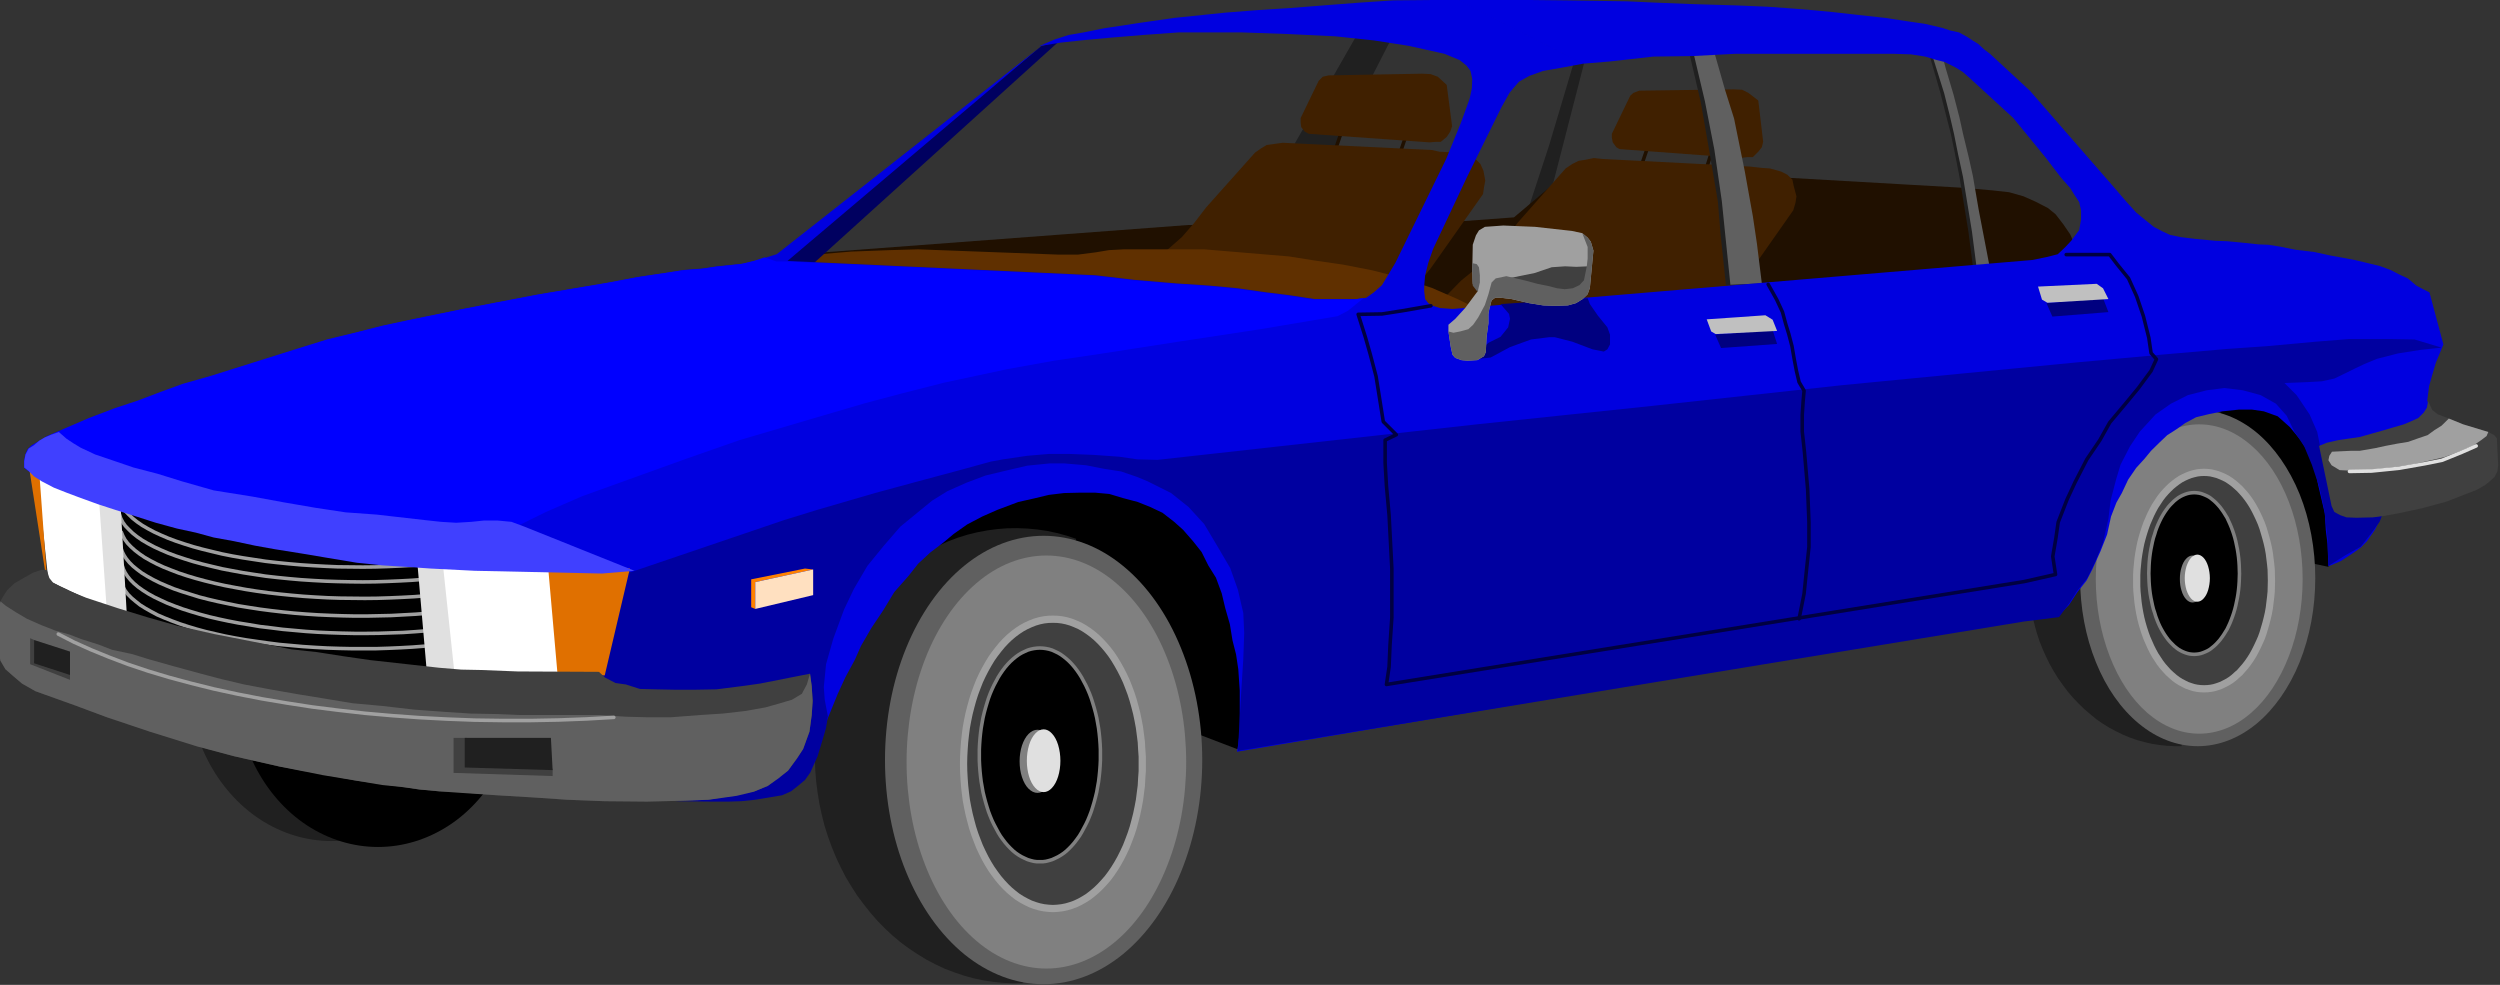 <?xml version="1.0" encoding="UTF-8" standalone="no"?>
<svg
   xmlns:ooo="http://xml.openoffice.org/svg/export"
   xmlns:dc="http://purl.org/dc/elements/1.1/"
   xmlns:cc="http://creativecommons.org/ns#"
   xmlns:rdf="http://www.w3.org/1999/02/22-rdf-syntax-ns#"
   xmlns:svg="http://www.w3.org/2000/svg"
   xmlns="http://www.w3.org/2000/svg"
   xmlns:sodipodi="http://sodipodi.sourceforge.net/DTD/sodipodi-0.dtd"
   xmlns:inkscape="http://www.inkscape.org/namespaces/inkscape"
   version="1.2"
   width="190mm"
   height="74.85mm"
   viewBox="0 0 19000 7485"
   preserveAspectRatio="xMidYMid"
   xml:space="preserve"
   id="svg265"
   sodipodi:docname="sedan2.svg"
   style="fill-rule:evenodd;stroke-width:28.222;stroke-linejoin:round"
   inkscape:version="0.92.5 (2060ec1f9f, 2020-04-08)"><rect x="0" y="0" width="19000" height="7485" fill="#333333" stroke="none"/><sodipodi:namedview
   pagecolor="#ffffff"
   bordercolor="#666666"
   borderopacity="1"
   objecttolerance="10"
   gridtolerance="10"
   guidetolerance="10"
   inkscape:pageopacity="0"
   inkscape:pageshadow="2"
   inkscape:window-width="664"
   inkscape:window-height="487"
   id="namedview267"
   showgrid="false"
   inkscape:zoom="0.2102413"
   inkscape:cx="359.05512"
   inkscape:cy="141.42992"
   inkscape:window-x="0"
   inkscape:window-y="0"
   inkscape:window-maximized="0"
   inkscape:current-layer="svg265" />
 <defs
   class="ClipPathGroup"
   id="defs8">
  <clipPath
   id="presentation_clip_path"
   clipPathUnits="userSpaceOnUse">
   <rect
   x="0"
   y="0"
   width="21000"
   height="29700"
   id="rect2" />
  </clipPath>
  <clipPath
   id="presentation_clip_path_shrink"
   clipPathUnits="userSpaceOnUse">
   <rect
   x="21"
   y="29"
   width="20958"
   height="29641"
   id="rect5" />
  </clipPath>
 </defs>
 <defs
   class="TextShapeIndex"
   id="defs12">
  <g
   ooo:slide="id1"
   ooo:id-list="id3"
   id="g10" />
 </defs>
 <defs
   class="EmbeddedBulletChars"
   id="defs44">
  <g
   id="bullet-char-template-57356"
   transform="matrix(4.8828125e-4,0,0,-4.8828125e-4,0,0)">
   <path
   d="M 580,1141 1163,571 580,0 -4,571 Z"
   id="path14"
   inkscape:connector-curvature="0" />
  </g>
  <g
   id="bullet-char-template-57354"
   transform="matrix(4.8828125e-4,0,0,-4.8828125e-4,0,0)">
   <path
   d="M 8,1128 H 1137 V 0 H 8 Z"
   id="path17"
   inkscape:connector-curvature="0" />
  </g>
  <g
   id="bullet-char-template-10146"
   transform="matrix(4.8828125e-4,0,0,-4.8828125e-4,0,0)">
   <path
   d="M 174,0 602,739 174,1481 1456,739 Z M 1358,739 309,1346 659,739 Z"
   id="path20"
   inkscape:connector-curvature="0" />
  </g>
  <g
   id="bullet-char-template-10132"
   transform="matrix(4.8828125e-4,0,0,-4.8828125e-4,0,0)">
   <path
   d="M 2015,739 1276,0 H 717 l 543,543 H 174 v 393 h 1086 l -543,545 h 557 z"
   id="path23"
   inkscape:connector-curvature="0" />
  </g>
  <g
   id="bullet-char-template-10007"
   transform="matrix(4.8828125e-4,0,0,-4.8828125e-4,0,0)">
   <path
   d="m 0,-2 c -7,16 -16,29 -25,39 l 381,530 c -94,256 -141,385 -141,387 0,25 13,38 40,38 9,0 21,-2 34,-5 21,4 42,12 65,25 l 27,-13 111,-251 280,301 64,-25 24,25 c 21,-10 41,-24 62,-43 C 886,937 835,863 770,784 769,783 710,716 594,584 L 774,223 c 0,-27 -21,-55 -63,-84 l 16,-20 C 717,90 699,76 672,76 641,76 570,178 457,381 L 164,-76 c -22,-34 -53,-51 -92,-51 -42,0 -63,17 -64,51 -7,9 -10,24 -10,44 0,9 1,19 2,30 z"
   id="path26"
   inkscape:connector-curvature="0" />
  </g>
  <g
   id="bullet-char-template-10004"
   transform="matrix(4.8828125e-4,0,0,-4.8828125e-4,0,0)">
   <path
   d="M 285,-33 C 182,-33 111,30 74,156 52,228 41,333 41,471 c 0,78 14,145 41,201 34,71 87,106 158,106 53,0 88,-31 106,-94 l 23,-176 c 8,-64 28,-97 59,-98 l 735,706 c 11,11 33,17 66,17 42,0 63,-15 63,-46 V 965 c 0,-36 -10,-64 -30,-84 L 442,47 C 390,-6 338,-33 285,-33 Z"
   id="path29"
   inkscape:connector-curvature="0" />
  </g>
  <g
   id="bullet-char-template-9679"
   transform="matrix(4.8828125e-4,0,0,-4.8828125e-4,0,0)">
   <path
   d="M 813,0 C 632,0 489,54 383,161 276,268 223,411 223,592 c 0,181 53,324 160,431 106,107 249,161 430,161 179,0 323,-54 432,-161 108,-107 162,-251 162,-431 0,-180 -54,-324 -162,-431 C 1136,54 992,0 813,0 Z"
   id="path32"
   inkscape:connector-curvature="0" />
  </g>
  <g
   id="bullet-char-template-8226"
   transform="matrix(4.8828125e-4,0,0,-4.8828125e-4,0,0)">
   <path
   d="m 346,457 c -73,0 -137,26 -191,78 -54,51 -81,114 -81,188 0,73 27,136 81,188 54,52 118,78 191,78 73,0 134,-26 185,-79 51,-51 77,-114 77,-187 0,-75 -25,-137 -76,-188 -50,-52 -112,-78 -186,-78 z"
   id="path35"
   inkscape:connector-curvature="0" />
  </g>
  <g
   id="bullet-char-template-8211"
   transform="matrix(4.8828125e-4,0,0,-4.8828125e-4,0,0)">
   <path
   d="M -4,459 H 1135 V 606 H -4 Z"
   id="path38"
   inkscape:connector-curvature="0" />
  </g>
  <g
   id="bullet-char-template-61548"
   transform="matrix(4.8828125e-4,0,0,-4.8828125e-4,0,0)">
   <path
   d="m 173,740 c 0,163 58,303 173,419 116,115 255,173 419,173 163,0 302,-58 418,-173 116,-116 174,-256 174,-419 0,-163 -58,-303 -174,-418 C 1067,206 928,148 765,148 601,148 462,206 346,322 231,437 173,577 173,740 Z"
   id="path41"
   inkscape:connector-curvature="0" />
  </g>
 </defs>
 <g
   id="g49"
   transform="translate(-1000,-11107)">
  <g
   id="id2"
   class="Master_Slide">
   <g
   id="bg-id2"
   class="Background" />
   <g
   id="bo-id2"
   class="BackgroundObjects" />
  </g>
 </g>
 <g
   class="SlideGroup"
   id="g263"
   transform="translate(-1000,-11107)">
  <g
   id="g261">
   <g
   id="container-id1">
    <g
   id="id1"
   class="Slide"
   clip-path="url(#presentation_clip_path)">
     <g
   class="Page"
   id="g257">
      <g
   class="Graphic"
   id="g255">
       <g
   id="id3">
        <rect
   class="BoundingBox"
   x="1000"
   y="11107"
   width="19000"
   height="7485"
   id="rect51"
   style="fill:none;stroke:none" />
        <defs
   id="defs56">
         <clipPath
   id="clip_path_1"
   clipPathUnits="userSpaceOnUse">
          <path
   d="m 1000,11107 h 18999 v 7484 H 1000 Z"
   id="path53"
   inkscape:connector-curvature="0" />
         </clipPath>
        </defs>
        <g
   clip-path="url(#clip_path_1)"
   id="g64">
         <path
   d="m 13103,11339 -95,85 -236,792 -191,581 151,-17 z"
   id="path58"
   inkscape:connector-curvature="0"
   style="fill:#202020;stroke:none" />
         <path
   d="m 11312,11373 -873,1526 371,-3 761,-1489 z"
   id="path60"
   inkscape:connector-curvature="0"
   style="fill:#202020;stroke:none" />
         <path
   d="m 12506,12759 178,-150 116,-99 157,-55 177,-65 h 269 l 2513,144 228,20 126,14 109,31 92,41 93,48 58,47 58,75 54,79 79,184 -86,352 -3777,334 -2679,-334 -3201,-386 2959,-222 1921,-17 z"
   id="path62"
   inkscape:connector-curvature="0"
   style="fill:#201000;stroke:none" />
        </g>
        <defs
   id="defs69">
         <clipPath
   id="clip_path_2"
   clipPathUnits="userSpaceOnUse">
          <path
   d="m 12974,12233 h 1078 v 147 h -1078 z"
   id="path66"
   inkscape:connector-curvature="0" />
         </clipPath>
        </defs>
        <g
   clip-path="url(#clip_path_2)"
   id="g73">
         <path
   d="m 13561,12113 -123,359"
   id="path71"
   inkscape:connector-curvature="0"
   style="fill:none;stroke:#201000;stroke-width:27;stroke-linecap:round;stroke-linejoin:miter" />
        </g>
        <g
   clip-path="url(#clip_path_1)"
   id="g75" />
        <defs
   id="defs80">
         <clipPath
   id="clip_path_3"
   clipPathUnits="userSpaceOnUse">
          <path
   d="m 13461,12260 h 1081 v 147 h -1081 z"
   id="path77"
   inkscape:connector-curvature="0" />
         </clipPath>
        </defs>
        <g
   clip-path="url(#clip_path_3)"
   id="g84">
         <path
   d="m 14046,12141 -113,359"
   id="path82"
   inkscape:connector-curvature="0"
   style="fill:none;stroke:#201000;stroke-width:27;stroke-linecap:round;stroke-linejoin:miter" />
        </g>
        <g
   clip-path="url(#clip_path_1)"
   id="g90">
         <path
   d="m 12339,13029 106,-109 89,-120 365,-413 51,-34 48,-24 47,-7 68,-14 65,7 1069,55 54,3 89,10 61,4 86,24 47,24 38,37 10,48 21,79 -7,48 -17,58 -287,409 -102,150 -82,103 -85,133 -106,126 -109,106 -519,474 -1932,-253 697,-713 113,-92 z"
   id="path86"
   inkscape:connector-curvature="0"
   style="fill:#402000;stroke:none" />
         <path
   d="m 13390,11834 -140,290 v 30 l 7,35 27,37 24,14 915,68 58,-7 h 41 l 41,-41 27,-34 10,-41 -37,-314 -75,-58 -48,-24 -65,-3 -717,10 -44,17 z"
   id="path88"
   inkscape:connector-curvature="0"
   style="fill:#402000;stroke:none" />
        </g>
        <defs
   id="defs95">
         <clipPath
   id="clip_path_4"
   clipPathUnits="userSpaceOnUse">
          <path
   d="m 10657,12086 h 1078 v 147 h -1078 z"
   id="path92"
   inkscape:connector-curvature="0" />
         </clipPath>
        </defs>
        <g
   clip-path="url(#clip_path_4)"
   id="g99">
         <path
   d="m 11244,11967 -123,358"
   id="path97"
   inkscape:connector-curvature="0"
   style="fill:none;stroke:#201000;stroke-width:27;stroke-linecap:round;stroke-linejoin:miter" />
        </g>
        <g
   clip-path="url(#clip_path_1)"
   id="g101" />
        <defs
   id="defs106">
         <clipPath
   id="clip_path_5"
   clipPathUnits="userSpaceOnUse">
          <path
   d="m 11148,12113 h 1078 v 147 h -1078 z"
   id="path103"
   inkscape:connector-curvature="0" />
         </clipPath>
        </defs>
        <g
   clip-path="url(#clip_path_5)"
   id="g110">
         <path
   d="m 11735,11994 -123,359"
   id="path108"
   inkscape:connector-curvature="0"
   style="fill:none;stroke:#201000;stroke-width:27;stroke-linecap:round;stroke-linejoin:miter" />
        </g>
        <g
   clip-path="url(#clip_path_1)"
   id="g252">
         <path
   d="m 9982,12909 95,-109 89,-116 372,-417 44,-31 44,-27 51,-7 72,-10 61,3 1072,52 58,13 82,4 68,3 79,17 51,38 31,31 23,51 14,75 -10,55 -7,48 -293,416 -106,150 -75,92 -82,144 -110,122 -109,106 -522,474 -1928,-255 690,-703 109,-99 z"
   id="path112"
   inkscape:connector-curvature="0"
   style="fill:#402000;stroke:none" />
         <path
   d="m 11022,11721 -137,283 v 34 l 4,35 27,34 31,17 918,65 48,-4 h 37 l 45,-37 27,-41 14,-41 -41,-314 -68,-62 -55,-20 -65,-3 -710,13 -44,10 z"
   id="path114"
   inkscape:connector-curvature="0"
   style="fill:#402000;stroke:none" />
         <path
   d="m 7033,13056 436,-37 294,-11 215,-6 1065,40 h 150 l 133,-17 102,-17 113,-6 h 611 l 645,54 194,31 215,31 225,44 226,58 225,75 195,85 433,212 -1178,48 -4579,-533 z"
   id="path116"
   inkscape:connector-curvature="0"
   style="fill:#603000;stroke:none" />
         <path
   d="m 15735,11557 34,75 48,195 47,174 31,123 41,181 27,140 55,256 78,427 -102,3 -34,-263 -68,-416 -34,-175 -31,-150 -38,-147 -41,-163 -82,-284 z"
   id="path118"
   inkscape:connector-curvature="0"
   style="fill:#202020;stroke:none" />
         <path
   d="m 15769,11557 20,75 58,195 45,174 27,123 44,181 31,140 44,256 82,427 -99,3 -34,-263 -68,-416 -38,-175 -30,-150 -34,-147 -41,-163 -89,-284 z"
   id="path120"
   inkscape:connector-curvature="0"
   style="fill:#606060;stroke:none" />
         <path
   d="m 14001,11520 75,276 65,222 85,393 58,348 38,205 34,307 -239,3 -41,-388 -20,-246 -65,-383 -65,-372 -85,-365 z"
   id="path122"
   inkscape:connector-curvature="0"
   style="fill:#202020;stroke:none" />
         <path
   d="m 14032,11516 78,273 69,219 81,399 62,345 31,209 37,300 -239,10 -41,-399 -24,-236 -57,-393 -72,-368 -85,-359 z"
   id="path124"
   inkscape:connector-curvature="0"
   style="fill:#606060;stroke:none" />
         <path
   d="m 4606,16267 c 0,216 -50,429 -146,616 -95,187 -232,343 -397,451 -165,108 -353,165 -544,165 -190,0 -378,-57 -543,-165 -165,-108 -302,-264 -398,-451 -95,-187 -145,-400 -145,-616 0,-216 50,-429 145,-616 96,-187 233,-342 398,-451 165,-108 353,-165 543,-165 191,0 379,57 544,165 165,109 302,264 397,451 96,187 146,400 146,616 z"
   id="path126"
   inkscape:connector-curvature="0"
   style="fill:#202020;stroke:none" />
         <path
   d="m 4954,16313 c 0,216 -50,428 -145,615 -95,187 -231,343 -395,451 -165,108 -351,165 -541,165 -190,0 -376,-57 -541,-165 -164,-108 -300,-264 -395,-451 -95,-187 -145,-399 -145,-615 0,-215 50,-428 145,-615 95,-187 231,-342 395,-450 165,-108 351,-165 541,-165 190,0 376,57 541,165 164,108 300,263 395,450 95,187 145,400 145,615 z"
   id="path128"
   inkscape:connector-curvature="0"
   style="fill:#000000;stroke:none" />
         <path
   d="m 8037,15110 293,-208 276,-106 372,-85 263,-21 324,28 253,99 269,187 154,199 106,229 112,423 21,317 -18,515 -34,123 -2371,-907 z"
   id="path130"
   inkscape:connector-curvature="0"
   style="fill:#000000;stroke:none" />
         <path
   d="m 8718,16850 461,-1648 -72,-24 -75,-20 -74,-16 -75,-11 -76,-7 -76,-3 -76,1 -76,6 -75,10 -75,14 -74,18 -74,23 -72,27 -71,31 -69,34 -68,39 -67,43 -64,45 -62,50 -59,53 -58,57 -54,59 -53,63 -50,66 -46,68 -43,70 -41,74 -36,75 -34,77 -30,79 -26,81 -24,82 -19,84 -16,84 -12,84 -8,86 -5,86 -1,87 3,86 7,85 11,85 14,86 18,83 21,83 26,81 29,80 32,78 36,76 38,74 43,71 45,70 49,66 51,64 53,61 57,58 58,54 61,51 64,47 66,44 67,41 69,36 70,33 72,27 73,25 73,20 75,16 75,11 76,8 76,3 76,-1 z"
   id="path132"
   inkscape:connector-curvature="0"
   style="fill:#202020;stroke:none" />
         <path
   d="m 10137,16883 c 0,299 -56,593 -162,852 -105,259 -258,474 -441,624 -183,149 -391,228 -603,228 -211,0 -419,-79 -603,-228 -183,-150 -335,-365 -441,-624 -106,-259 -161,-553 -161,-852 0,-299 55,-593 161,-852 106,-259 258,-475 441,-624 184,-150 392,-228 603,-228 212,0 420,78 603,228 183,149 336,365 441,624 106,259 162,553 162,852 z"
   id="path134"
   inkscape:connector-curvature="0"
   style="fill:#606060;stroke:none" />
         <path
   d="m 10015,16898 c 0,276 -49,547 -143,785 -93,239 -227,437 -389,575 -161,137 -344,210 -531,210 -186,0 -370,-73 -531,-210 -162,-138 -296,-336 -389,-575 -93,-238 -142,-509 -142,-785 0,-275 49,-546 142,-785 93,-238 227,-436 389,-574 161,-138 345,-210 531,-210 187,0 370,72 531,210 162,138 296,336 389,574 94,239 143,510 143,785 z"
   id="path136"
   inkscape:connector-curvature="0"
   style="fill:#808080;stroke:none" />
         <path
   d="m 9683,16915 c 0,193 -31,383 -91,550 -60,167 -145,305 -248,402 -104,96 -221,147 -340,147 -119,0 -236,-51 -339,-147 -103,-97 -189,-235 -248,-402 -60,-167 -91,-357 -91,-550 0,-192 31,-382 91,-549 59,-167 145,-306 248,-402 103,-96 220,-147 339,-147 119,0 236,51 340,147 103,96 188,235 248,402 60,167 91,357 91,549 z"
   id="path138"
   inkscape:connector-curvature="0"
   style="fill:#404040;stroke:none" />
         <path
   d="m 9681,16912 v -55 l -4,-56 -3,-55 -7,-55 -7,-54 -10,-54 -11,-53 -13,-51 -14,-51 -16,-50 -18,-48 -18,-46 -21,-45 -22,-43 -23,-41 -24,-40 -25,-37 -27,-35 -28,-33 -29,-31 -29,-28 -31,-26 -31,-23 -32,-21 -32,-18 -34,-15 -33,-13 -34,-10 -34,-7 -35,-4 -34,-1 v 0 l -34,1 -35,4 -34,7 -34,10 -33,13 -33,15 -33,18 -32,21 -31,23 -31,26 -29,28 -29,31 -27,33 -27,35 -26,37 -24,40 -23,41 -22,43 -21,45 -18,46 -18,48 -16,50 -14,51 -13,51 -11,53 -10,54 -7,54 -6,55 -4,55 -3,56 -1,55 v 0 l 1,56 3,56 4,55 6,54 7,55 10,53 11,53 13,51 14,52 16,49 18,48 18,46 21,45 22,44 23,41 24,39 26,37 27,36 27,32 29,31 29,28 31,26 31,24 32,20 33,18 33,16 33,12 34,10 34,7 35,4 34,2 v 0 l 34,-2 35,-4 34,-7 34,-10 33,-12 34,-16 32,-18 32,-20 31,-24 31,-26 29,-28 29,-31 28,-32 27,-36 25,-37 24,-39 23,-41 22,-44 21,-45 18,-46 18,-48 16,-49 14,-52 13,-51 11,-53 10,-53 7,-55 7,-54 3,-55 4,-56 z"
   id="path140"
   inkscape:connector-curvature="0"
   style="fill:none;stroke:#a0a0a0;stroke-width:55;stroke-linecap:round;stroke-linejoin:round" />
         <path
   d="m 9366,16845 c 0,143 -22,283 -62,407 -41,124 -99,226 -169,298 -70,71 -150,109 -231,109 -81,0 -161,-38 -231,-109 -70,-72 -129,-174 -169,-298 -41,-124 -62,-264 -62,-407 0,-142 21,-283 62,-406 40,-124 99,-227 169,-298 70,-72 150,-109 231,-109 81,0 161,37 231,109 70,71 128,174 169,298 40,123 62,264 62,406 z"
   id="path142"
   inkscape:connector-curvature="0"
   style="fill:#000000;stroke:none" />
         <path
   d="m 9363,16844 v -41 l -2,-41 -3,-41 -4,-40 -5,-40 -7,-40 -7,-39 -9,-38 -10,-37 -11,-37 -11,-35 -13,-35 -14,-33 -15,-32 -16,-30 -16,-30 -17,-27 -18,-26 -19,-25 -19,-22 -20,-21 -21,-19 -21,-17 -22,-16 -22,-13 -23,-11 -22,-10 -23,-7 -24,-5 -23,-3 -23,-1 v 0 l -23,1 -23,3 -24,5 -23,7 -22,10 -23,11 -22,13 -22,16 -21,17 -21,19 -20,21 -19,22 -19,25 -18,26 -17,27 -16,30 -16,30 -15,32 -14,33 -13,35 -11,35 -11,37 -10,37 -9,38 -7,39 -7,40 -5,40 -4,40 -3,41 -2,41 v 41 0 41 l 2,41 3,41 4,40 5,41 7,39 7,40 9,37 10,38 11,37 11,35 13,34 14,34 15,31 16,30 16,30 17,28 18,25 19,25 19,22 20,21 21,20 21,17 22,15 22,13 23,11 22,10 23,7 24,6 23,3 h 23 v 0 h 23 l 23,-3 24,-6 23,-7 22,-10 23,-11 22,-13 22,-15 21,-17 21,-20 20,-21 19,-22 19,-25 18,-25 17,-28 16,-30 16,-30 15,-31 14,-34 13,-34 11,-35 11,-37 10,-38 9,-37 7,-40 7,-39 5,-41 4,-40 3,-41 2,-41 z"
   id="path144"
   inkscape:connector-curvature="0"
   style="fill:none;stroke:#808080;stroke-width:27;stroke-linecap:round;stroke-linejoin:round" />
         <path
   d="m 9021,16893 c 0,42 -6,84 -18,120 -12,37 -29,67 -50,88 -20,21 -44,32 -68,32 -24,0 -47,-11 -68,-32 -21,-21 -38,-51 -50,-88 -12,-36 -18,-78 -18,-120 0,-42 6,-83 18,-120 12,-36 29,-67 50,-88 21,-21 44,-32 68,-32 24,0 48,11 68,32 21,21 38,52 50,88 12,37 18,78 18,120 z"
   id="path146"
   inkscape:connector-curvature="0"
   style="fill:#808080;stroke:none" />
         <path
   d="m 9059,16889 c 0,42 -6,83 -17,119 -11,36 -27,66 -47,87 -19,21 -41,32 -63,32 -23,0 -45,-11 -64,-32 -20,-21 -36,-51 -47,-87 -11,-36 -17,-77 -17,-119 0,-42 6,-83 17,-120 11,-36 27,-66 47,-87 19,-21 41,-32 64,-32 22,0 44,11 63,32 20,21 36,51 47,87 11,37 17,78 17,120 z"
   id="path148"
   inkscape:connector-curvature="0"
   style="fill:#e0e0e0;stroke:none" />
         <path
   d="m 17348,14274 164,-99 246,-65 h 300 l 277,58 174,144 156,228 52,253 24,181 -7,304 -38,137 -1030,-219 z"
   id="path150"
   inkscape:connector-curvature="0"
   style="fill:#000000;stroke:none" />
         <path
   d="m 17543,15480 335,-1239 -55,-18 -56,-15 -56,-11 -56,-9 -57,-4 -57,-2 -56,2 -57,5 -56,8 -57,11 -55,15 -55,19 -53,21 -53,24 -52,27 -51,30 -48,33 -48,36 -46,38 -44,42 -43,43 -40,47 -38,48 -36,50 -34,53 -32,55 -29,55 -27,58 -24,60 -20,60 -19,62 -16,63 -13,63 -11,64 -7,65 -6,65 -1,66 1,65 3,66 7,65 10,64 12,64 16,63 17,62 20,61 24,60 26,58 28,57 31,55 33,53 36,51 37,49 40,47 42,44 43,42 46,39 46,38 49,34 50,31 51,27 53,26 53,22 55,19 55,15 56,13 56,9 57,6 57,3 h 57 z"
   id="path152"
   inkscape:connector-curvature="0"
   style="fill:#202020;stroke:none" />
         <path
   d="m 18596,15501 c 0,224 -41,444 -119,639 -79,194 -192,355 -327,467 -136,112 -290,171 -447,171 -157,0 -311,-59 -447,-171 -136,-112 -249,-273 -327,-467 -79,-195 -120,-415 -120,-639 0,-224 41,-445 120,-639 78,-194 191,-356 327,-468 136,-112 290,-171 447,-171 157,0 311,59 447,171 135,112 248,274 327,468 78,194 119,415 119,639 z"
   id="path154"
   inkscape:connector-curvature="0"
   style="fill:#606060;stroke:none" />
         <path
   d="m 18500,15508 c 0,206 -36,409 -105,587 -69,179 -168,328 -288,431 -119,103 -255,157 -393,157 -138,0 -273,-54 -393,-157 -119,-103 -218,-252 -287,-431 -69,-178 -106,-381 -106,-587 0,-207 37,-409 106,-588 69,-179 168,-327 287,-430 120,-103 255,-158 393,-158 138,0 274,55 393,158 120,103 219,251 288,430 69,179 105,381 105,588 z"
   id="path156"
   inkscape:connector-curvature="0"
   style="fill:#808080;stroke:none" />
         <path
   d="m 18265,15521 c 0,145 -23,287 -68,412 -45,125 -110,229 -187,302 -78,72 -166,110 -256,110 -90,0 -178,-38 -256,-110 -78,-73 -142,-177 -187,-302 -45,-125 -69,-267 -69,-412 0,-144 24,-286 69,-412 45,-125 109,-229 187,-301 78,-73 166,-111 256,-111 90,0 178,38 256,111 77,72 142,176 187,301 45,126 68,268 68,412 z"
   id="path158"
   inkscape:connector-curvature="0"
   style="fill:#404040;stroke:none" />
         <path
   d="m 18263,15520 -1,-42 -1,-42 -4,-41 -5,-41 -5,-40 -7,-40 -9,-40 -10,-38 -11,-38 -11,-37 -13,-36 -15,-35 -16,-34 -16,-32 -17,-31 -18,-29 -20,-29 -20,-26 -21,-24 -21,-23 -23,-21 -22,-19 -24,-18 -24,-16 -25,-13 -25,-11 -25,-10 -26,-7 -25,-6 -26,-3 -26,-1 v 0 l -27,1 -25,3 -26,6 -25,7 -26,10 -24,11 -25,13 -24,16 -24,18 -23,19 -22,21 -22,23 -21,24 -20,26 -19,29 -19,29 -17,31 -16,32 -15,34 -15,35 -13,36 -12,37 -11,38 -10,38 -8,40 -7,40 -6,40 -4,41 -4,41 -2,42 v 42 0 42 l 2,41 4,41 4,41 6,41 7,40 8,39 10,39 11,38 12,37 13,36 15,34 15,34 16,32 17,31 19,29 19,29 20,26 21,24 22,24 22,20 23,20 24,18 24,15 25,13 24,12 26,9 25,8 26,5 25,3 27,1 v 0 l 26,-1 26,-3 25,-5 26,-8 25,-9 25,-12 25,-13 24,-15 24,-18 22,-20 23,-20 21,-24 21,-24 20,-26 20,-29 18,-29 17,-31 16,-32 16,-34 15,-34 13,-36 11,-37 11,-38 10,-39 9,-39 7,-40 5,-41 5,-41 4,-41 1,-41 z"
   id="path160"
   inkscape:connector-curvature="0"
   style="fill:none;stroke:#a0a0a0;stroke-width:55;stroke-linecap:round;stroke-linejoin:round" />
         <path
   d="m 18023,15467 c 0,108 -16,214 -46,308 -30,94 -74,171 -126,225 -52,54 -112,83 -172,83 -61,0 -120,-29 -172,-83 -53,-54 -96,-131 -126,-225 -31,-94 -47,-200 -47,-308 0,-108 16,-214 47,-308 30,-93 73,-171 126,-225 52,-54 111,-83 172,-83 60,0 120,29 172,83 52,54 96,132 126,225 30,94 46,200 46,308 z"
   id="path162"
   inkscape:connector-curvature="0"
   style="fill:#000000;stroke:none" />
         <path
   d="m 18020,15466 -1,-31 -1,-31 -2,-31 -3,-31 -4,-30 -5,-31 -6,-29 -6,-29 -7,-28 -8,-27 -9,-27 -10,-27 -10,-24 -11,-24 -11,-24 -13,-21 -13,-21 -14,-20 -14,-19 -15,-17 -14,-15 -16,-15 -16,-13 -15,-12 -17,-10 -17,-8 -17,-7 -17,-6 -18,-4 -17,-2 -17,-1 v 0 l -18,1 -17,2 -17,4 -18,6 -17,7 -16,8 -17,10 -16,12 -16,13 -15,15 -15,15 -15,17 -14,19 -14,20 -13,21 -12,21 -12,24 -11,24 -10,24 -10,27 -8,27 -9,27 -7,28 -6,29 -6,29 -5,31 -4,30 -3,31 -2,31 -1,31 -1,31 v 0 l 1,31 1,30 2,31 3,31 4,31 5,30 6,29 6,29 7,28 9,27 8,27 10,27 10,25 11,24 12,23 12,21 13,21 14,20 14,19 15,17 15,15 15,15 16,13 16,12 17,10 16,8 17,7 18,6 17,4 17,2 18,1 v 0 l 17,-1 17,-2 18,-4 17,-6 17,-7 17,-8 17,-10 15,-12 16,-13 16,-15 14,-15 15,-17 14,-19 14,-20 13,-21 13,-21 11,-23 11,-24 10,-25 10,-27 9,-27 8,-27 7,-28 6,-29 6,-29 5,-30 4,-31 3,-31 2,-31 1,-30 z"
   id="path164"
   inkscape:connector-curvature="0"
   style="fill:none;stroke:#808080;stroke-width:27;stroke-linecap:round;stroke-linejoin:round" />
         <path
   d="m 17760,15507 c 0,32 -4,63 -13,90 -8,27 -21,49 -35,65 -15,16 -32,24 -49,24 -17,0 -33,-8 -48,-24 -15,-16 -27,-38 -35,-65 -9,-27 -13,-58 -13,-90 0,-31 4,-62 13,-89 8,-27 20,-50 35,-65 15,-16 31,-24 48,-24 17,0 34,8 49,24 14,15 27,38 35,65 9,27 13,58 13,89 z"
   id="path166"
   inkscape:connector-curvature="0"
   style="fill:#808080;stroke:none" />
         <path
   d="m 17795,15501 c 0,32 -5,62 -13,90 -8,27 -20,49 -35,65 -14,16 -31,24 -47,24 -17,0 -33,-8 -48,-24 -14,-16 -26,-38 -35,-65 -8,-28 -13,-58 -13,-90 0,-31 5,-62 13,-89 9,-27 21,-50 35,-66 15,-15 31,-24 48,-24 16,0 33,9 47,24 15,16 27,39 35,66 8,27 13,58 13,89 z"
   id="path168"
   inkscape:connector-curvature="0"
   style="fill:#e0e0e0;stroke:none" />
         <path
   d="m 8913,11458 -1989,1629 85,41 h 153 l 1894,-1714 z"
   id="path170"
   inkscape:connector-curvature="0"
   style="fill:#000060;stroke:none" />
         <path
   d="m 1205,14663 v -55 l 3,-44 21,-41 30,-31 55,-34 65,-37 310,-137 208,-75 168,-58 174,-65 167,-61 212,-61 661,-208 222,-69 242,-61 192,-48 191,-41 379,-78 283,-55 320,-61 529,-89 229,-44 208,-31 130,-21 137,-10 112,-17 194,-20 103,-24 85,-27 68,-21 1993,-1567 -1911,1618 2341,109 297,35 318,27 255,17 212,20 218,31 171,21 194,30 h 167 150 l 75,-10 58,-41 62,-55 102,-170 386,-789 110,-270 30,-82 38,-105 17,-79 3,-72 -13,-61 -31,-41 -51,-41 -116,-48 -274,-61 -263,-41 -293,-31 -351,-17 -365,-13 h -471 l -277,20 -253,21 -214,20 -157,17 -164,27 119,-51 106,-34 116,-20 154,-31 269,-41 264,-38 388,-40 229,-18 263,-17 255,-20 273,-21 256,-17 298,-3 h 194 l 952,484 -150,28 -154,27 -106,38 -78,44 -38,44 -34,41 -61,109 -263,533 -256,543 -37,106 -24,95 -7,79 v 44 l 7,58 24,31 34,20 55,17 95,7 4405,-372 113,-23 82,-21 58,-55 44,-47 61,-82 14,-82 v -65 l -14,-65 -34,-51 -34,-55 -72,-82 -115,-150 -246,-301 -327,-300 -58,-51 -55,-34 -82,-41 -68,-17 -79,-24 -109,-17 -127,-4 h -1211 l -324,17 -297,4 -328,37 -204,17 -952,-484 h 287 272 l 260,3 266,4 201,3 219,10 276,11 335,10 238,10 195,14 157,13 146,14 188,21 208,23 157,24 144,21 133,31 61,20 65,14 62,34 41,27 44,27 44,41 45,34 303,280 645,741 85,99 78,86 62,51 72,58 65,34 58,27 82,17 116,14 150,14 85,3 106,10 133,14 75,3 89,14 119,24 140,17 126,27 184,34 188,45 82,30 68,35 65,30 65,55 51,27 48,24 106,396 -58,140 -27,92 -24,85 -14,109 38,120 -359,703 -75,157 -62,89 -47,48 -51,37 -99,65 -96,41 -7,-171 -13,-106 -7,-123 -27,-116 -24,-102 -24,-123 -44,-113 -65,-105 -82,-99 -92,-82 -106,-38 -89,-13 h -102 l -123,13 -102,21 -99,24 -82,44 -68,48 -69,44 -61,58 -62,61 -51,62 -62,68 -61,89 -48,102 -41,72 -41,106 -30,137 -51,129 -62,137 -44,85 -68,86 -65,99 -85,85 -225,14 -6013,1016 10,-58 11,-99 v -167 -140 l -11,-163 -17,-113 -27,-106 -20,-123 -35,-122 -27,-113 -44,-119 -58,-93 -51,-102 -65,-82 -75,-86 -68,-61 -89,-69 -93,-44 -95,-38 -113,-30 -103,-31 -109,-10 h -112 l -123,3 -116,14 -112,27 -120,27 -157,59 -116,51 -116,61 -102,72 -78,65 -99,75 -93,86 -75,95 -106,120 -85,140 -89,133 -79,136 -47,106 -72,133 -58,126 -78,191 -41,133 -38,127 -44,109 -41,58 -48,37 -92,45 -85,27 -109,17 -120,24 -607,20 h -65 l -89,-34 -372,-904 61,-10 41,-24 175,-740 -1327,-21 -150,-3 -130,-7 -171,-14 -188,-20 -157,-17 -164,-28 -221,-31 -226,-41 -214,-37 -219,-45 -198,-44 -320,-89 -86,-34 -133,-41 -120,-41 -116,-34 -95,-34 -85,-38 -93,-41 -75,-44 -58,-38 z"
   id="path172"
   inkscape:connector-curvature="0"
   style="fill:#0000e0;stroke:none" />
         <path
   d="m 5763,15466 1198,-407 253,-78 436,-127 328,-89 328,-88 123,-34 102,-28 92,-17 184,-27 164,-14 h 160 l 178,7 198,14 136,20 154,4 2426,-270 1331,-140 1440,-157 1791,-174 669,-61 471,-41 301,-21 371,-34 253,-20 h 330 l 171,3 205,62 -160,17 -171,27 -160,41 -99,41 -65,31 -75,37 -85,41 -96,21 -106,6 -177,7 92,92 44,65 55,82 58,133 34,171 24,129 75,62 102,61 294,113 -55,147 -68,92 -75,96 -116,65 -130,82 -7,-209 -24,-215 -37,-171 -58,-174 -58,-140 -75,-112 -58,-120 -82,-92 -116,-65 -136,-37 -140,-17 -133,17 -144,37 -129,65 -117,82 -119,130 -75,112 -72,140 -34,113 -41,157 -17,140 -41,181 -61,150 -58,120 -79,99 -58,92 -78,106 -270,34 -5971,982 24,-426 17,-270 7,-201 -7,-150 -41,-177 -58,-164 -102,-174 -96,-161 -119,-130 -133,-106 -178,-89 -82,-34 -120,-41 -129,-20 -137,-27 -164,-14 h -112 l -171,17 -163,38 -154,37 -146,55 -144,64 -116,72 -109,89 -133,109 -127,147 -123,151 -102,174 -75,157 -82,222 -55,194 -17,174 7,96 24,126 -14,88 -27,93 -37,122 -55,123 -41,58 -54,45 -52,41 -68,30 -102,17 -102,17 -106,11 -92,3 h -147 l -232,-3 -239,-11 -676,-423 z"
   id="path174"
   inkscape:connector-curvature="0"
   style="fill:#0000a0;stroke:none" />
         <path
   d="m 1184,14663 v -55 l 7,-44 17,-41 31,-31 58,-34 61,-37 317,-137 198,-75 175,-58 171,-65 167,-61 215,-61 661,-208 222,-69 239,-58 184,-47 192,-41 385,-79 276,-54 324,-62 526,-89 235,-44 206,-31 129,-20 137,-10 116,-17 197,-21 99,-24 82,-27 89,31 h 65 l 2340,109 297,34 311,27 256,17 218,21 219,30 167,21 198,31 h 163 150 l 79,-11 -119,96 -79,41 -587,99 -624,95 -591,92 -351,52 -355,64 -481,103 -334,85 -270,72 -382,112 -570,168 -409,143 -786,283 -276,120 -221,109 -468,325 -150,-4 -123,-7 -177,-13 -185,-21 -150,-17 -171,-27 -218,-31 -222,-41 -218,-38 -215,-44 -204,-44 -314,-89 -93,-34 -126,-41 -120,-41 -119,-35 -96,-34 -82,-34 -98,-41 -75,-44 -52,-38 z"
   id="path176"
   inkscape:connector-curvature="0"
   style="fill:#0000ff;stroke:none" />
         <path
   d="m 6709,15510 409,-82 62,7 -440,96 v 204 l -31,-13 z"
   id="path178"
   inkscape:connector-curvature="0"
   style="fill:#ff8000;stroke:none" />
         <path
   d="m 6740,15531 440,-96 v 195 l -440,105 z"
   id="path180"
   inkscape:connector-curvature="0"
   style="fill:#ffe0c0;stroke:none" />
         <path
   d="m 12148,13844 181,-20 147,-79 160,-58 136,-17 h 45 l 133,34 153,58 86,17 27,-17 20,-37 v -75 l -20,-55 -72,-89 -61,-88 -17,-45 -662,45 65,75 7,37 -14,65 -58,72 -89,44 z"
   id="path182"
   inkscape:connector-curvature="0"
   style="fill:#000080;stroke:none" />
         <path
   d="m 12008,13626 18,119 13,58 21,24 47,17 45,4 75,-4 51,-30 14,-31 6,-116 14,-103 v -71 l 7,-38 17,-65 27,-20 h 41 l 85,10 133,31 106,17 89,3 99,-3 61,-17 51,-31 38,-37 17,-48 27,-283 -20,-68 -24,-31 -41,-34 -79,-17 -279,-31 -242,-10 -140,10 -45,27 -23,38 -24,71 -4,198 4,99 34,41 7,10 -99,133 -75,82 -52,45 z"
   id="path184"
   inkscape:connector-curvature="0"
   style="fill:#a0a0a0;stroke:none" />
         <path
   d="m 12189,13107 34,7 17,24 7,61 v 55 l -17,72 -37,-48 -4,-41 z"
   id="path186"
   inkscape:connector-curvature="0"
   style="fill:#606060;stroke:none" />
         <path
   d="m 12476,13220 187,-38 130,-44 102,-7 85,4 89,-4 -10,109 -96,86 -126,10 -235,-58 z"
   id="path188"
   inkscape:connector-curvature="0"
   style="fill:#404040;stroke:none" />
         <path
   d="m 12008,13626 18,119 13,58 21,24 47,17 45,4 75,-4 51,-30 14,-31 6,-116 14,-103 v -71 l 7,-38 17,-65 27,-20 h 41 l 85,10 133,31 106,17 89,3 99,-3 61,-17 51,-31 38,-37 17,-48 27,-283 -20,-68 -24,-31 -41,-34 41,105 v 41 48 l -7,62 -21,102 -34,37 -51,24 -61,7 -58,-7 -65,-17 -85,-17 -89,-24 -72,-17 -75,-17 -81,17 -31,31 -24,89 -27,82 -51,95 -38,55 -37,34 -62,17 -51,10 z"
   id="path190"
   inkscape:connector-curvature="0"
   style="fill:#606060;stroke:none" />
         <path
   d="m 14035,13650 45,102 426,-31 -34,-105 z"
   id="path192"
   inkscape:connector-curvature="0"
   style="fill:#000080;stroke:none" />
         <path
   d="m 13971,13534 446,-31 55,34 34,85 -467,24 -34,-20 z"
   id="path194"
   inkscape:connector-curvature="0"
   style="fill:#c0c0c0;stroke:none" />
         <path
   d="m 16553,13411 45,102 426,-34 -41,-106 z"
   id="path196"
   inkscape:connector-curvature="0"
   style="fill:#000080;stroke:none" />
         <path
   d="m 16489,13285 446,-21 48,34 41,82 -464,28 -41,-24 z"
   id="path198"
   inkscape:connector-curvature="0"
   style="fill:#c0c0c0;stroke:none" />
         <path
   d="m 14438,13268 65,116 44,95 24,89 24,78 24,92 17,99 17,89 20,85 38,65 -7,79 -7,105 v 127 l 17,157 24,279 10,253 v 188 l -20,188 -17,167 -38,191"
   id="path200"
   inkscape:connector-curvature="0"
   style="fill:none;stroke:#000040;stroke-width:27;stroke-linecap:round;stroke-linejoin:round" />
         <path
   d="m 11875,13431 -218,38 -154,24 -181,3 55,174 37,130 44,167 24,150 31,195 99,99 -85,41 v 174 l 10,174 20,222 21,406 v 372 l -14,212 -7,163 -20,134 4846,-782 239,-54 -21,-137 24,-140 17,-120 68,-174 62,-133 88,-171 99,-146 75,-134 120,-143 98,-119 96,-130 41,-89 -41,-47 -17,-116 -41,-164 -51,-150 -62,-137 -85,-105 -58,-76 h -331"
   id="path202"
   inkscape:connector-curvature="0"
   style="fill:none;stroke:#000040;stroke-width:27;stroke-linecap:round;stroke-linejoin:round" />
         <path
   d="m 1709,14769 v 1055 l 2820,665 v -1174 z"
   id="path204"
   inkscape:connector-curvature="0"
   style="fill:#000000;stroke:none" />
         <path
   d="m 1908,15018 10,29 15,29 20,28 26,27 29,28 34,27 39,27 43,25 47,25 52,24 56,24 59,22 63,21 67,21 70,19 74,18 76,18 79,15 82,15 84,13 86,13 88,10 90,9 91,8 93,6 93,5 94,3 94,2 95,1 95,-1 94,-3 94,-4 93,-5 92,-7"
   id="path206"
   inkscape:connector-curvature="0"
   style="fill:none;stroke:#a0a0a0;stroke-width:27;stroke-linecap:round;stroke-linejoin:round" />
         <path
   d="m 1922,15151 12,29 15,28 21,28 26,27 30,27 35,27 38,26 44,25 48,25 52,24 55,22 60,23 63,21 67,20 70,19 73,18 76,17 79,15 82,15 83,13 87,12 87,10 90,9 91,8 92,6 92,5 94,3 94,1 95,1 93,-1 95,-3 93,-4 93,-5 91,-7"
   id="path208"
   inkscape:connector-curvature="0"
   style="fill:none;stroke:#a0a0a0;stroke-width:27;stroke-linecap:round;stroke-linejoin:round" />
         <path
   d="m 1919,15271 9,27 14,28 18,28 23,28 27,27 32,26 36,27 41,25 45,25 48,24 53,23 56,23 61,21 64,20 67,21 70,18 73,17 76,16 79,16 81,13 84,13 85,11 87,10 89,9 89,7 92,6 92,4 92,3 93,2 h 93 l 93,-2 92,-2 92,-5 92,-5 90,-7"
   id="path210"
   inkscape:connector-curvature="0"
   style="fill:none;stroke:#a0a0a0;stroke-width:27;stroke-linecap:round;stroke-linejoin:round" />
         <path
   d="m 1929,15404 9,28 13,27 18,28 22,27 27,27 32,27 35,25 41,26 45,25 48,23 52,24 56,22 60,22 63,20 67,20 70,19 73,17 75,16 78,15 81,13 83,14 85,10 86,11 89,8 89,8 91,6 91,4 92,3 93,2 h 93 l 92,-1 93,-3 91,-3 91,-6 90,-7"
   id="path212"
   inkscape:connector-curvature="0"
   style="fill:none;stroke:#a0a0a0;stroke-width:27;stroke-linecap:round;stroke-linejoin:round" />
         <path
   d="m 1914,15514 8,27 13,28 17,28 21,28 27,27 31,26 34,27 40,25 44,25 47,25 53,23 55,22 59,22 64,21 66,20 70,19 73,17 75,17 78,15 81,14 83,12 85,12 86,11 89,8 89,8 92,6 91,5 93,3 93,2 h 93 93 l 93,-3 92,-4 91,-5 91,-7"
   id="path214"
   inkscape:connector-curvature="0"
   style="fill:none;stroke:#a0a0a0;stroke-width:27;stroke-linecap:round;stroke-linejoin:round" />
         <path
   d="m 1908,14905 10,29 15,29 20,28 26,27 29,28 34,27 39,27 43,25 47,25 52,24 56,24 59,22 63,21 67,21 70,19 74,18 75,18 80,16 81,14 85,13 86,13 88,10 89,9 92,8 92,6 93,5 94,4 94,1 96,1 94,-1 94,-3 94,-4 93,-5 92,-7"
   id="path216"
   inkscape:connector-curvature="0"
   style="fill:none;stroke:#a0a0a0;stroke-width:27;stroke-linecap:round;stroke-linejoin:round" />
         <path
   d="m 1280,14694 88,826 570,270 -51,-967 z"
   id="path218"
   inkscape:connector-curvature="0"
   style="fill:#ffffff;stroke:none" />
         <path
   d="m 1222,14666 140,906 -62,-854 z"
   id="path220"
   inkscape:connector-curvature="0"
   style="fill:#e07000;stroke:none" />
         <path
   d="m 1744,14782 71,1011 154,79 -61,-1076 z"
   id="path222"
   inkscape:connector-curvature="0"
   style="fill:#e0e0e0;stroke:none" />
         <path
   d="m 4167,15329 82,945 269,24 -102,-976 z"
   id="path224"
   inkscape:connector-curvature="0"
   style="fill:#e0e0e0;stroke:none" />
         <path
   d="m 4358,15322 102,959 798,21 -88,-973 z"
   id="path226"
   inkscape:connector-curvature="0"
   style="fill:#ffffff;stroke:none" />
         <path
   d="m 5166,15421 72,819 h 358 l 191,-812 z"
   id="path228"
   inkscape:connector-curvature="0"
   style="fill:#e07000;stroke:none" />
         <path
   d="m 1447,14390 -58,21 -48,20 -41,24 -44,37 -38,24 -24,45 -10,51 v 48 l 34,27 41,41 58,37 92,48 96,38 109,41 133,48 126,41 161,51 150,48 161,44 143,31 136,37 154,28 160,34 150,27 212,34 184,31 228,38 195,20 178,11 188,13 334,17 969,21 246,-21 -843,-338 -92,-34 -106,-10 h -102 l -96,10 -116,7 -116,-7 -129,-14 -359,-41 -236,-17 -225,-34 -239,-41 -245,-45 -294,-47 -242,-69 -187,-58 -181,-47 -161,-55 -130,-44 -109,-51 -58,-35 -51,-34 z"
   id="path230"
   inkscape:connector-curvature="0"
   style="fill:#4040ff;stroke:none" />
         <path
   d="m 19454,14155 31,68 44,34 85,31 106,44 191,58 45,24 20,24 10,205 -6,47 -21,41 -37,34 -35,28 -64,37 -106,41 -123,48 -188,51 -178,38 -109,20 -85,11 -126,3 -75,-3 -48,-17 -44,-24 -21,-45 -95,-457 58,-24 88,-20 164,-24 85,-24 99,-28 68,-20 82,-24 48,-20 62,-28 41,-41 24,-37 z"
   id="path232"
   inkscape:connector-curvature="0"
   style="fill:#404040;stroke:none" />
         <path
   d="m 19502,14376 54,-34 55,-54 109,44 191,58 -13,31 -41,31 -58,40 -103,45 -119,44 -133,31 -106,24 -106,17 -113,13 -147,18 h -109 l -82,-4 -61,-37 -24,-38 7,-34 20,-31 62,-3 85,-4 h 65 l 116,-20 78,-17 89,-17 85,-14 76,-27 71,-24 z"
   id="path234"
   inkscape:connector-curvature="0"
   style="fill:#a0a0a0;stroke:none" />
         <path
   d="m 18856,14690 168,-3 208,-21 194,-34 134,-27 150,-61 109,-48"
   id="path236"
   inkscape:connector-curvature="0"
   style="fill:none;stroke:#e0e0e0;stroke-width:27;stroke-linecap:round;stroke-linejoin:round" />
         <path
   d="m 1314,15438 -62,21 -68,38 -75,44 -54,51 -31,48 -21,37 -10,58 v 338 l 10,55 38,65 58,51 68,58 102,58 304,109 239,89 325,109 358,109 283,78 348,79 399,72 194,37 185,24 167,24 116,17 151,14 122,3 317,27 284,17 249,17 283,11 324,3 291,-7 177,-7 177,-30 171,-34 102,-41 72,-58 82,-58 68,-93 47,-75 48,-129 17,-126 7,-106 -7,-113 -13,-95 -379,75 -119,17 -212,27 -167,3 h -147 l -153,-3 -116,-3 -106,-34 -79,-11 -79,-41 -47,-44 -618,-3 -279,-11 -150,-3 -167,-14 -243,-27 -280,-31 -208,-30 -198,-31 -195,-21 -289,-58 -297,-58 -283,-64 -219,-62 -232,-71 -239,-79 -120,-48 -85,-41 -48,-27 -27,-34 -20,-62 z"
   id="path238"
   inkscape:connector-curvature="0"
   style="fill:#404040;stroke:none" />
         <path
   d="m 1529,15930 -110,-31 -105,-41 -109,-48 -86,-51 -75,-48 -41,-34 -10,58 v 338 l 10,55 38,65 58,51 68,58 102,58 304,109 239,89 325,109 358,112 283,75 348,79 327,65 266,44 185,31 167,17 116,17 151,14 139,10 300,20 284,17 249,17 283,11 324,3 291,-7 177,-7 123,-17 92,-13 129,-31 106,-44 82,-58 72,-58 68,-93 47,-71 48,-133 17,-126 7,-106 -7,-113 -13,-95 -24,82 -38,71 -75,45 -102,30 -99,28 -150,27 -174,20 -171,11 -221,17 h -192 l -153,-4 -198,-13 h -249 -185 -174 l -167,-7 -208,-4 -198,-13 -231,-17 -243,-28 -222,-20 -205,-34 -208,-34 -218,-38 -195,-37 -174,-41 -170,-45 -198,-54 -184,-52 -130,-40 -147,-31 -106,-41 -130,-41 z"
   id="path240"
   inkscape:connector-curvature="0"
   style="fill:#606060;stroke:none" />
         <path
   d="m 1443,15926 119,61 129,58 137,56 145,55 152,51 160,48 167,45 173,43 180,39 185,36 190,32 194,30 199,25 203,23 205,18 207,15 210,11 211,8 212,3 h 212 l 212,-4 211,-8 209,-12"
   id="path242"
   inkscape:connector-curvature="0"
   style="fill:none;stroke:#a0a0a0;stroke-width:27;stroke-linecap:round;stroke-linejoin:round" />
         <path
   d="m 4447,16715 v 266 l 753,24 v -55 l -654,-34 3,-201 z"
   id="path244"
   inkscape:connector-curvature="0"
   style="fill:#404040;stroke:none" />
         <path
   d="m 4532,16715 h 655 l 13,245 -668,-20 z"
   id="path246"
   inkscape:connector-curvature="0"
   style="fill:#202020;stroke:none" />
         <path
   d="m 1229,15957 v 198 l 303,119 v -44 l -273,-102 v -157 z"
   id="path248"
   inkscape:connector-curvature="0"
   style="fill:#404040;stroke:none" />
         <path
   d="m 1259,15971 273,88 v 178 l -273,-89 z"
   id="path250"
   inkscape:connector-curvature="0"
   style="fill:#202020;stroke:none" />
        </g>
       </g>
      </g>
     </g>
    </g>
   </g>
  </g>
 </g>
</svg>